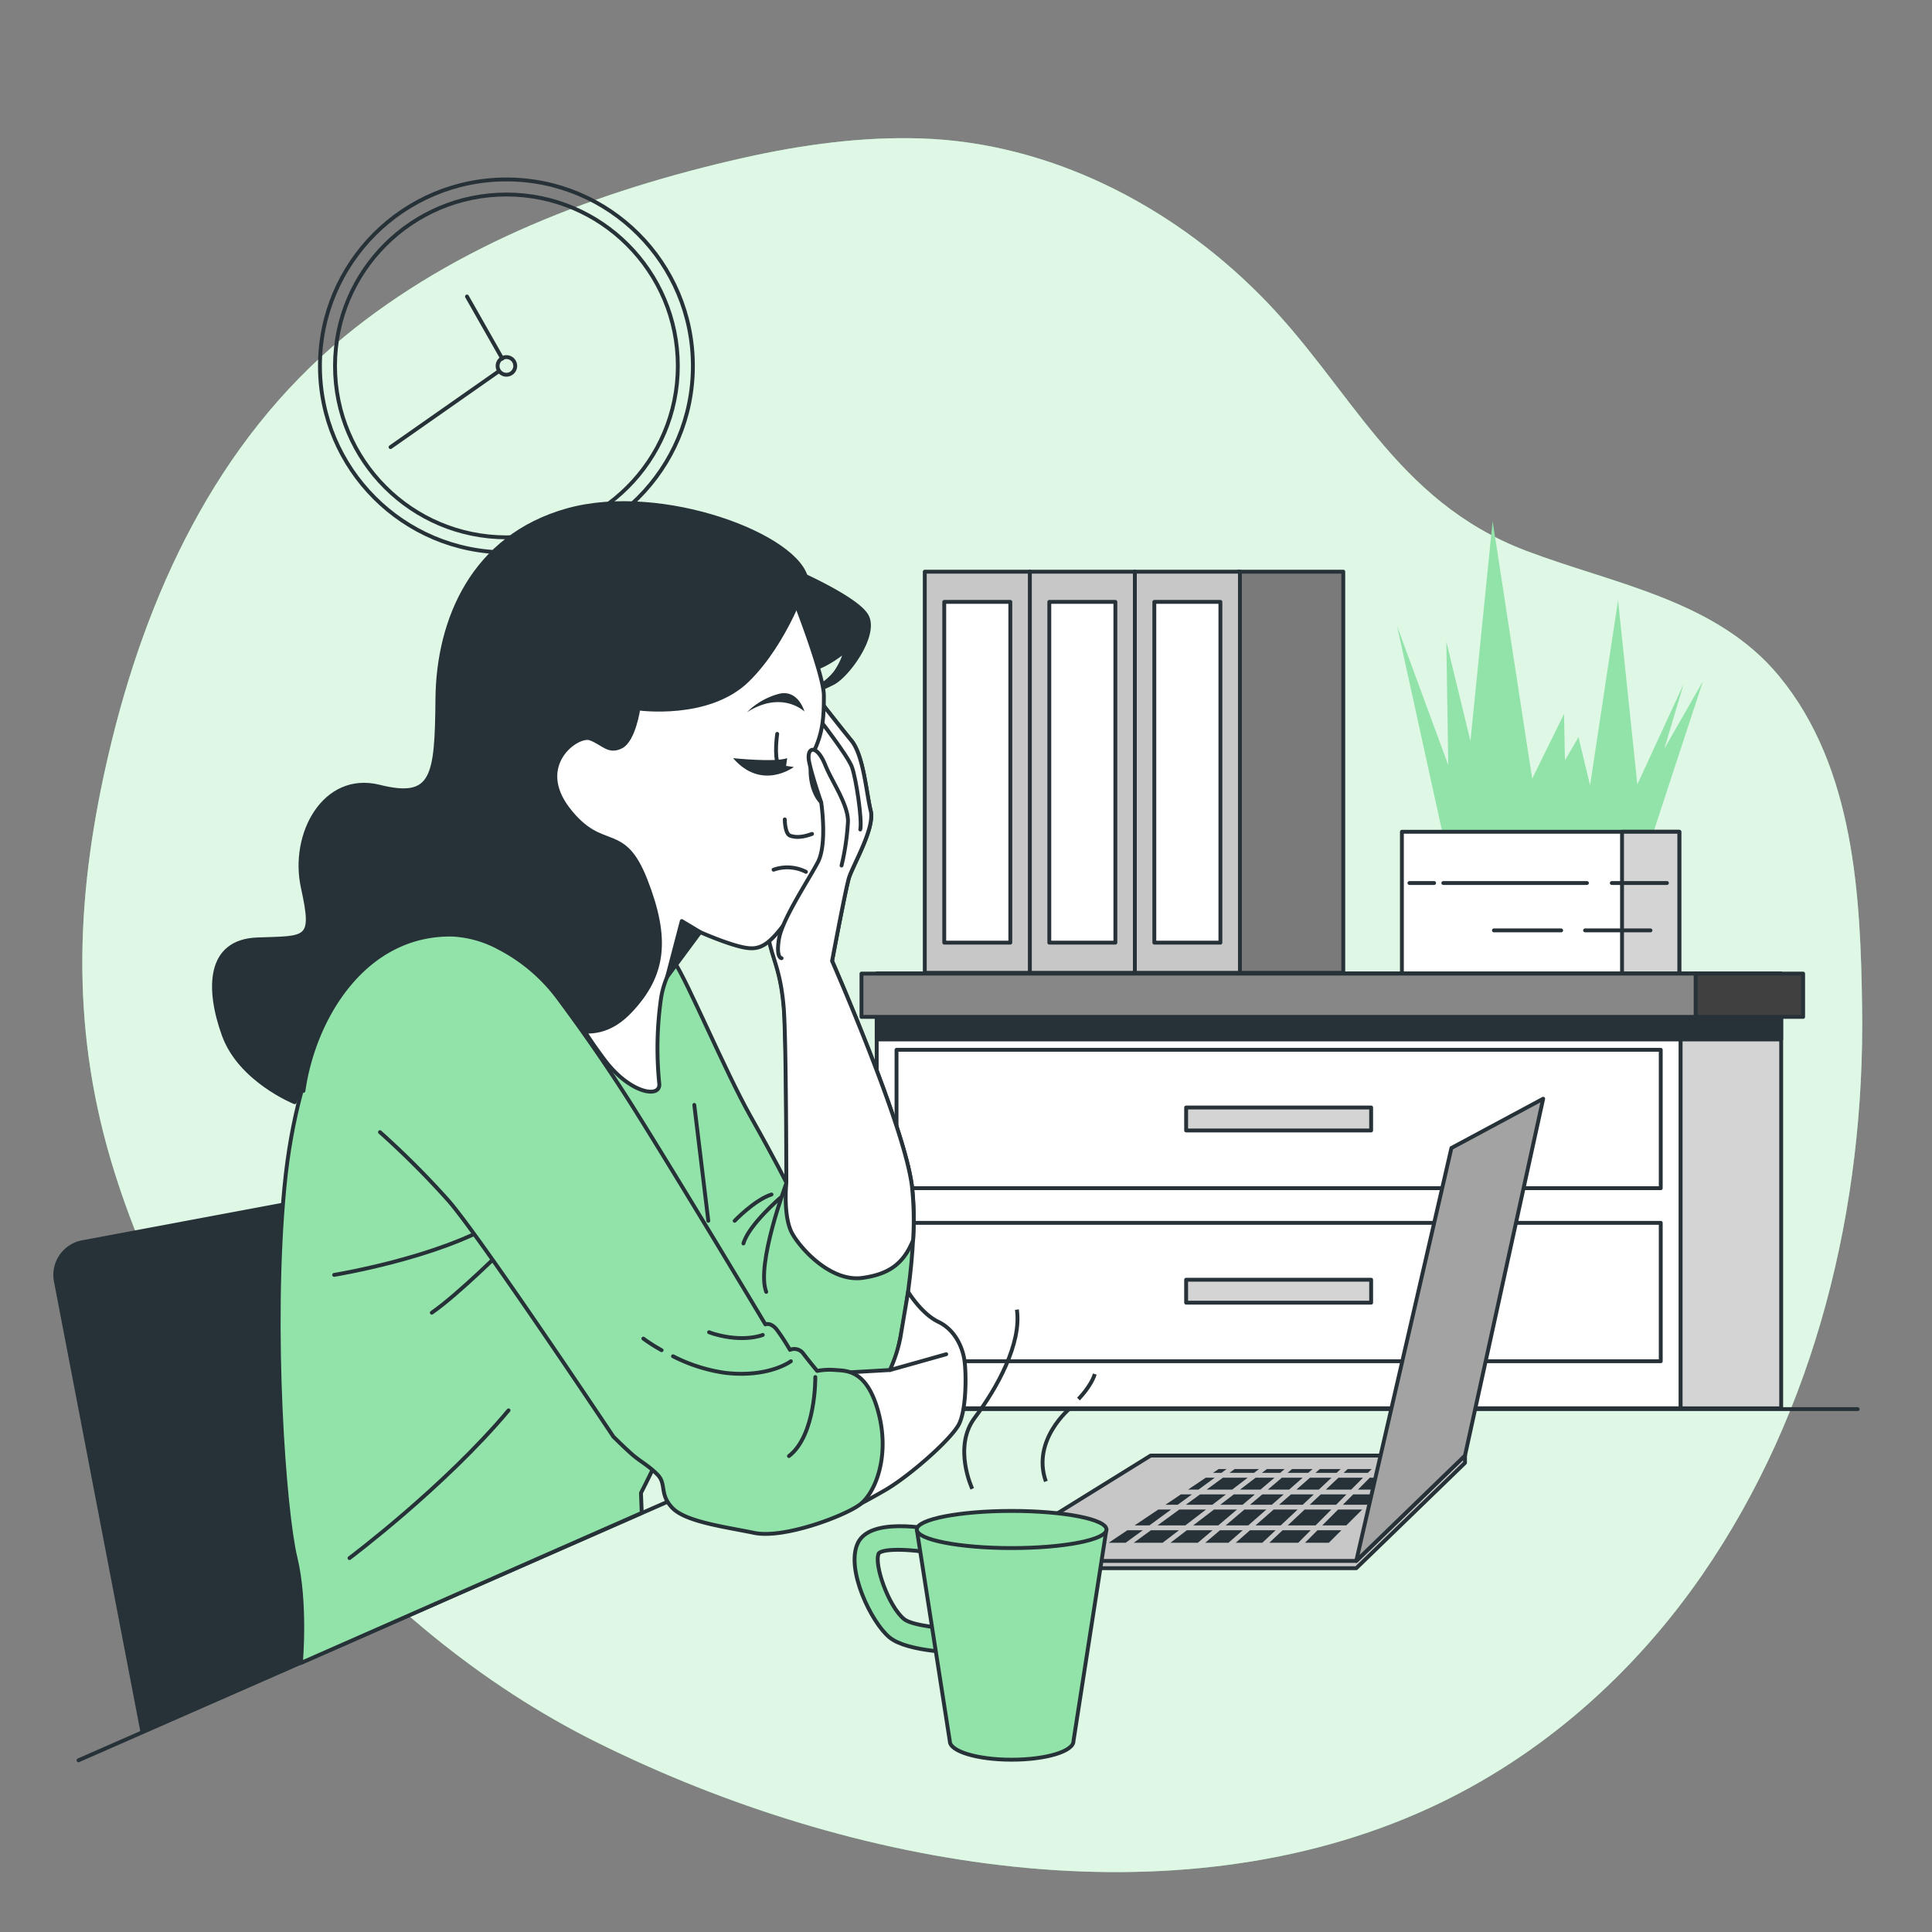 <svg xmlns="http://www.w3.org/2000/svg" viewBox="0 0 500 500"><rect x="0" y="0" width="500" height="500" fill="#808080" stroke="none"/><g id="background-simple"><path d="M238.71,35.84c-15.44-.54-30.92,1.56-46.28,5C154.78,49.32,118,63.35,89.08,87.14,55.89,114.47,37.79,154,28.21,194.7c-8.35,35.47-10.25,69.62.61,106C46.93,361.35,94.28,421.05,154.62,451c66.2,32.84,149.51,47.1,215.25,16.94,29.14-13.37,53.17-35,70.75-60.5,29.26-42.44,42.09-95.13,41.29-147-.42-27.89-1.82-61.68-21.52-85.51-16.23-19.64-42.62-23.73-65.41-32.38-34.24-13-45.41-42.76-69.09-66.4C302.81,53,271.64,37,238.71,35.84Z" style="fill:#92E3A9"></path><path d="M238.71,35.84c-15.44-.54-30.92,1.56-46.28,5C154.78,49.32,118,63.35,89.08,87.14,55.89,114.47,37.79,154,28.21,194.7c-8.35,35.47-10.25,69.62.61,106C46.93,361.35,94.28,421.05,154.62,451c66.2,32.84,149.51,47.1,215.25,16.94,29.14-13.37,53.17-35,70.75-60.5,29.26-42.44,42.09-95.13,41.29-147-.42-27.89-1.82-61.68-21.52-85.51-16.23-19.64-42.62-23.73-65.41-32.38-34.24-13-45.41-42.76-69.09-66.4C302.81,53,271.64,37,238.71,35.84Z" style="fill:#fff;opacity:0.7"></path></g><g id="Clock"><circle cx="131.06" cy="94.7" r="48.26" style="fill:none;stroke:#263238;stroke-linecap:round;stroke-linejoin:round"></circle><circle cx="131.06" cy="94.7" r="44.36" style="fill:none;stroke:#263238;stroke-linecap:round;stroke-linejoin:round"></circle><line x1="128.92" y1="96.2" x2="101.07" y2="115.71" style="fill:none;stroke:#263238;stroke-linecap:round;stroke-linejoin:round"></line><line x1="120.85" y1="76.73" x2="129.99" y2="92.82" style="fill:none;stroke:#263238;stroke-linecap:round;stroke-linejoin:round"></line><path d="M133.34,94.7a2.28,2.28,0,1,1-2.28-2.28A2.28,2.28,0,0,1,133.34,94.7Z" style="fill:none;stroke:#263238;stroke-linecap:round;stroke-linejoin:round"></path></g><g id="Folders"><rect x="320.45" y="147.95" width="27.19" height="103.82" style="fill:#7a7a7a;stroke:#263238;stroke-linecap:round;stroke-linejoin:round"></rect><rect x="293.7" y="147.95" width="27.19" height="103.82" style="fill:#c7c7c7;stroke:#263238;stroke-linecap:round;stroke-linejoin:round"></rect><rect x="298.74" y="155.77" width="17.1" height="88.18" style="fill:#fff;stroke:#263238;stroke-linecap:round;stroke-linejoin:round"></rect><rect x="266.51" y="147.95" width="27.19" height="103.82" style="fill:#c7c7c7;stroke:#263238;stroke-linecap:round;stroke-linejoin:round"></rect><rect x="271.56" y="155.77" width="17.1" height="88.18" style="fill:#fff;stroke:#263238;stroke-linecap:round;stroke-linejoin:round"></rect><rect x="239.33" y="147.95" width="27.19" height="103.82" style="fill:#c7c7c7;stroke:#263238;stroke-linecap:round;stroke-linejoin:round"></rect><rect x="244.37" y="155.77" width="17.1" height="88.18" style="fill:#fff;stroke:#263238;stroke-linecap:round;stroke-linejoin:round"></rect></g><g id="Plant"><polygon points="375.27 224.48 361.57 162.06 374.81 198.02 374.31 166.06 380.55 191.78 386.29 134.85 396.53 201.51 404.77 184.78 405.01 196.77 408.51 190.78 411.51 203.26 418.75 155.32 423.74 203.01 435.72 177.04 430.73 193.77 440.72 176.3 424.91 224.48 375.27 224.48" style="fill:#92E3A9"></polygon><rect x="362.81" y="215.26" width="71.79" height="36.95" style="fill:#fff;stroke:#263238;stroke-linecap:round;stroke-linejoin:round"></rect><rect x="419.78" y="215.26" width="14.82" height="36.95" style="fill:#d4d4d4;stroke:#263238;stroke-linecap:round;stroke-linejoin:round"></rect><line x1="417.13" y1="228.52" x2="431.4" y2="228.52" style="fill:none;stroke:#263238;stroke-linecap:round;stroke-linejoin:round"></line><line x1="373.53" y1="228.52" x2="410.7" y2="228.52" style="fill:none;stroke:#263238;stroke-linecap:round;stroke-linejoin:round"></line><line x1="364.76" y1="228.52" x2="371.15" y2="228.52" style="fill:none;stroke:#263238;stroke-linecap:round;stroke-linejoin:round"></line><line x1="410.22" y1="240.78" x2="427.14" y2="240.78" style="fill:none;stroke:#263238;stroke-linecap:round;stroke-linejoin:round"></line><line x1="386.62" y1="240.78" x2="404.03" y2="240.78" style="fill:none;stroke:#263238;stroke-linecap:round;stroke-linejoin:round"></line></g><g id="Furniture"><rect x="434.92" y="251.97" width="26.04" height="112.49" transform="translate(895.89 616.44) rotate(180)" style="fill:#d4d4d4;stroke:#263238;stroke-linecap:round;stroke-linejoin:round"></rect><rect x="226.89" y="251.97" width="208.03" height="112.49" style="fill:#fff;stroke:#263238;stroke-linecap:round;stroke-linejoin:round"></rect><rect x="434.92" y="251.97" width="26.04" height="17.03" transform="translate(895.89 520.98) rotate(180)" style="fill:#263238;stroke:#263238;stroke-linecap:round;stroke-linejoin:round"></rect><rect x="226.89" y="251.97" width="208.03" height="17.03" style="fill:#263238;stroke:#263238;stroke-linecap:round;stroke-linejoin:round"></rect><rect x="232.02" y="271.69" width="197.78" height="35.81" style="fill:#fff;stroke:#263238;stroke-linecap:round;stroke-linejoin:round"></rect><rect x="306.97" y="286.62" width="47.88" height="5.94" style="fill:#d4d4d4;stroke:#263238;stroke-linecap:round;stroke-linejoin:round"></rect><rect x="232.02" y="316.47" width="197.78" height="35.81" style="fill:#fff;stroke:#263238;stroke-linecap:round;stroke-linejoin:round"></rect><rect x="306.97" y="331.19" width="47.88" height="5.94" style="fill:#d4d4d4;stroke:#263238;stroke-linecap:round;stroke-linejoin:round"></rect><rect x="222.95" y="251.97" width="215.91" height="11.2" style="fill:#878787;stroke:#263238;stroke-linecap:round;stroke-linejoin:round"></rect><rect x="438.87" y="251.97" width="27.79" height="11.2" transform="translate(905.52 515.14) rotate(180)" style="fill:#404040;stroke:#263238;stroke-linecap:round;stroke-linejoin:round"></rect></g><g id="Table"><polyline points="480.76 364.68 227.38 364.68 20.32 455.56" style="fill:none;stroke:#263238;stroke-linecap:round;stroke-linejoin:round"></polyline></g><g id="Device"><polygon points="379.14 378.59 379.14 376.7 253.81 403.96 253.81 405.85 351 405.85 379.14 378.59" style="fill:#c7c7c7;stroke:#263238;stroke-linecap:round;stroke-linejoin:round"></polygon><polygon points="379.14 376.7 297.79 376.7 253.81 403.96 351 403.96 379.14 376.7" style="fill:#c7c7c7;stroke:#263238;stroke-linecap:round;stroke-linejoin:round"></polygon><polygon points="306.9 389.42 313.76 389.42 317.26 386.75 310.57 386.75 306.9 389.42" style="fill:#263238"></polygon><polygon points="306.75 394.78 312.13 390.66 305.21 390.66 299.56 394.78 306.75 394.78" style="fill:#263238"></polygon><polygon points="340 386.75 334.09 386.75 331.04 389.42 337.15 389.42 340 386.75" style="fill:#263238"></polygon><polygon points="315.8 389.42 321.6 389.42 324.75 386.75 319.3 386.75 315.8 389.42" style="fill:#263238"></polygon><polygon points="320.92 385.51 326.21 385.51 329.85 382.42 324.96 382.42 320.92 385.51" style="fill:#263238"></polygon><polygon points="335.83 390.66 329.62 390.66 324.92 394.78 331.45 394.78 335.83 390.66" style="fill:#263238"></polygon><polygon points="320.14 390.66 314.18 390.66 308.79 394.78 315.29 394.78 320.14 390.66" style="fill:#263238"></polygon><polygon points="327.74 390.66 322.05 390.66 317.2 394.78 323.04 394.78 327.74 390.66" style="fill:#263238"></polygon><polygon points="323.51 389.42 329.16 389.42 332.21 386.75 326.67 386.75 323.51 389.42" style="fill:#263238"></polygon><polygon points="325.83 380.19 319.54 380.19 318.19 381.18 324.54 381.18 325.83 380.19" style="fill:#263238"></polygon><polygon points="362.08 381.18 363.07 380.19 356.72 380.19 355.74 381.18 362.08 381.18" style="fill:#263238"></polygon><polygon points="351.44 385.51 357.73 385.51 360.83 382.42 354.51 382.42 351.44 385.51" style="fill:#263238"></polygon><polygon points="291.77 396.02 286.92 399.27 291.31 399.27 295.76 396.02 291.77 396.02" style="fill:#263238"></polygon><polygon points="348.45 386.75 341.8 386.75 338.96 389.42 345.79 389.42 348.45 386.75" style="fill:#263238"></polygon><polygon points="328.12 385.51 333.62 385.51 337.15 382.42 331.76 382.42 328.12 385.51" style="fill:#263238"></polygon><polygon points="343.12 385.51 349.69 385.51 352.76 382.42 346.4 382.42 343.12 385.51" style="fill:#263238"></polygon><polygon points="335.51 385.51 341.31 385.51 344.6 382.42 339.03 382.42 335.51 385.51" style="fill:#263238"></polygon><polygon points="301.62 389.42 304.8 389.42 308.47 386.75 305.61 386.75 301.62 389.42" style="fill:#263238"></polygon><polygon points="344.56 390.66 337.64 390.66 333.26 394.78 340.46 394.78 344.56 390.66" style="fill:#263238"></polygon><polygon points="331.94 396.02 328.49 399.27 335.99 399.27 339.22 396.02 331.94 396.02" style="fill:#263238"></polygon><polygon points="330.14 396.02 323.51 396.02 319.8 399.27 326.68 399.27 330.14 396.02" style="fill:#263238"></polygon><polygon points="315.74 396.02 311.91 399.27 317.92 399.27 321.63 396.02 315.74 396.02" style="fill:#263238"></polygon><polygon points="340.97 396.02 337.73 399.27 343.89 399.27 347.16 396.02 340.97 396.02" style="fill:#263238"></polygon><polygon points="313.83 396.02 307.17 396.02 302.91 399.27 310 399.27 313.83 396.02" style="fill:#263238"></polygon><polygon points="352.55 390.66 346.3 390.66 342.2 394.78 348.41 394.78 352.55 390.66" style="fill:#263238"></polygon><polygon points="316.09 381.18 317.44 380.19 315.38 380.19 313.91 381.18 316.09 381.18" style="fill:#263238"></polygon><polygon points="297.46 394.78 303.1 390.66 299.77 390.66 293.62 394.78 297.46 394.78" style="fill:#263238"></polygon><polygon points="345.91 381.18 346.96 380.19 341.57 380.19 340.44 381.18 345.91 381.18" style="fill:#263238"></polygon><polygon points="331.31 381.18 332.46 380.19 327.87 380.19 326.58 381.18 331.31 381.18" style="fill:#263238"></polygon><polygon points="297.87 396.02 293.41 399.27 300.87 399.27 305.13 396.02 297.87 396.02" style="fill:#263238"></polygon><polygon points="347.72 381.18 354 381.18 354.97 380.19 348.77 380.19 347.72 381.18" style="fill:#263238"></polygon><polygon points="333.22 381.18 338.56 381.18 339.69 380.19 334.38 380.19 333.22 381.18" style="fill:#263238"></polygon><polygon points="356.48 386.75 350.2 386.75 347.54 389.42 353.79 389.42 356.48 386.75" style="fill:#263238"></polygon><polygon points="312.27 385.51 318.88 385.51 322.92 382.42 316.5 382.42 312.27 385.51" style="fill:#263238"></polygon><polygon points="307.46 385.51 310.16 385.51 314.39 382.42 312.06 382.42 307.46 385.51" style="fill:#263238"></polygon><polygon points="351 403.96 375.63 297.1 399.37 284.35 379.14 376.7 351 403.96" style="fill:#a3a3a3;stroke:#263238;stroke-linecap:round;stroke-linejoin:round"></polygon></g><g id="Mug"><path d="M251.2,427.79H251c-2.64,0-16.06-.19-20.76-4s-11.53-17.79-8.19-24.54c3.18-6.4,17.18-4.07,23-2.78l-1.31,5.94c-7.19-1.58-15.12-1.78-16.32-.41-1.33,2.71,2.49,13.74,6.59,17.05,2,1.61,10.21,2.61,16.76,2.63l2.7-.31.69,6.05Z" style="fill:#92E3A9;stroke:#263238;stroke-linecap:round;stroke-linejoin:round"></path><path d="M237.27,395.84l8.54,54.77c0,2.65,7.16,4.8,16,4.8s16-2.15,16-4.8l8.53-54.77Z" style="fill:#92E3A9;stroke:#263238;stroke-linecap:round;stroke-linejoin:round"></path><path d="M286.35,395.84c0,2.65-11,4.8-24.54,4.8s-24.54-2.15-24.54-4.8,11-4.81,24.54-4.81S286.35,393.18,286.35,395.84Z" style="fill:#92E3A9;stroke:#263238;stroke-linecap:round;stroke-linejoin:round"></path><path d="M251.62,385.3s-5.07-10.77.63-18.37,12.18-19.15,10.92-28" style="fill:none;stroke:#263238;stroke-miterlimit:10"></path><path d="M277,364.39s-10.13,8.24-6.33,19" style="fill:none;stroke:#263238;stroke-miterlimit:10"></path><path d="M279.1,362.07s3.24-3.23,4.23-6.47" style="fill:none;stroke:#263238;stroke-miterlimit:10"></path></g><g id="Character"><path d="M36.82,448.05,14.46,331.58a8.62,8.62,0,0,1,6.88-10.1l59.52-11.14A7.56,7.56,0,0,1,89.6,316l23.6,98.77Z" style="fill:#263238;stroke:#263238;stroke-linecap:round;stroke-linejoin:round"></path><path d="M203.57,146.87s17.89,7.53,20.71,12.47-4.94,15.53-8.7,17.42a43.61,43.61,0,0,1-6.12,2.59s5.41-2.83,7.29-6.12a16.48,16.48,0,0,0,2.12-4.94s-5.88,4.94-9.65,4.94-10.35-8.47-9.88-15.77S203.57,146.87,203.57,146.87Z" style="fill:#263238;stroke:#263238;stroke-linecap:round;stroke-linejoin:round"></path><path d="M91,254s-13.84,16-17.39,53.24,0,84.11,2.84,95.82,1.42,27.32,1.42,27.32l88.21-38.85-.2-5.15s8.52-16.33,9.94-23.43,6.74-13.13,3.91-36.55-5.33-38-14.2-55-20.23-27-32.65-31.58S91,254,91,254Z" style="fill:#92E3A9;stroke:#263238;stroke-linecap:round;stroke-linejoin:round"></path><path d="M211.71,180.77s5.45,7,8.63,10.9,3.86,13.63,5,18.18-4.77,14.31-5.68,17.49-4.32,21.36-4.32,21.36S234,291.18,236,306.86s-3,40.89-4.32,45-3.64,7-8.63,8.4-11.59,7.73-19.77-2.72-23.4-36.12-35.44-57.93S145.37,262.33,137.65,256,122,244.15,122,244.15s28.17,0,37.49-.45,11.58.23,15,5.22,13,28,19.76,40,9.32,17.26,9.32,17.26,0-37.25-.68-45.43-2.27-11.36-3.41-15.68-2-11.81-1.82-12.72,3.41-18.4,3.41-18.4l1.59-21.36S198.08,171.23,211.71,180.77Z" style="fill:#92E3A9;stroke:#263238;stroke-linecap:round;stroke-linejoin:round"></path><path d="M203.53,306.17s-7.95,21.13-5.23,28.17" style="fill:none;stroke:#263238;stroke-linecap:round;stroke-linejoin:round"></path><path d="M201.94,310s-8.18,7-9.54,11.81" style="fill:none;stroke:#263238;stroke-linecap:round;stroke-linejoin:round"></path><path d="M190.13,315.94s5.22-5.45,9.54-6.81" style="fill:none;stroke:#263238;stroke-linecap:round;stroke-linejoin:round"></path><line x1="179.68" y1="285.95" x2="183.31" y2="315.94" style="fill:none;stroke:#263238;stroke-linecap:round;stroke-linejoin:round"></line><path d="M215.34,248.7s3.41-18.18,4.32-21.36,6.81-13,5.68-17.49-1.82-14.31-5-18.18-8.63-10.9-8.63-10.9c-13.63-9.54-9.09,11.81-9.09,11.81L201,213.94s-3.18,17.49-3.41,18.4.68,8.41,1.82,12.72,2.73,7.5,3.41,15.68.68,45.43.68,45.43-.91,8.86,1.59,13.18,10.22,12.5,18.17,11.36c6.39-.91,10.48-3.32,13.05-9.78a80.78,80.78,0,0,0-.32-14.07C234,291.18,215.34,248.7,215.34,248.7Z" style="fill:#fff;stroke:#263238;stroke-linecap:round;stroke-linejoin:round"></path><path d="M211.59,185.56s7.82,10,8.89,12.94,2.7,13.74,2.16,16.17" style="fill:#fff;stroke:#263238;stroke-linecap:round;stroke-linejoin:round"></path><path d="M205.46,154.87s7.76,19.77,7.76,25.18-.23,9.18-2.35,13.89-.94,11.06,1.65,13.65,3.06,3.53,2.11,8-3.53,12-9.41,20.47S197,246,192.75,245.24s-11.53-4-11.53-4-8.48,6.82-10.12,16.94a90.94,90.94,0,0,0-.47,22.36c.23,3.77-7.53,2.35-13.89-5.88a126.86,126.86,0,0,1-10.59-16.48c-.47-.7,14.83-4.47,11.3-18.82s-13.18-12.24-17.65-25.42-5.89-19.3,5.65-32.48,31.77-18.59,39.77-24.94S205.46,154.87,205.46,154.87Z" style="fill:#fff;stroke:#263238;stroke-linecap:round;stroke-linejoin:round"></path><path d="M193.31,184.33a18.29,18.29,0,0,1,8.5-4.82c4.83-1,6.38,4.63,6.38,4.63S202.39,178.54,193.31,184.33Z" style="fill:#263238"></path><polygon points="181.22 241.24 176.44 238.37 172.66 252.81 181.22 241.24" style="fill:#263238;stroke:#263238;stroke-linecap:round;stroke-linejoin:round"></polygon><path d="M200.2,225.08a10.72,10.72,0,0,1,8.37.55" style="fill:none;stroke:#263238;stroke-linecap:round;stroke-linejoin:round"></path><path d="M201.14,189.93s-.85,5.71.29,8" style="fill:none;stroke:#263238;stroke-linecap:round;stroke-linejoin:round"></path><path d="M189.72,196.21s10.85,1.14,14,0l-.28,2,2,.29S197.14,204.78,189.72,196.21Z" style="fill:#263238"></path><path d="M203.1,212.06s0,3.76,1.41,4.23,3.06.47,5.65-.47" style="fill:none;stroke:#263238;stroke-linecap:round;stroke-linejoin:round"></path><path d="M208.75,150.16s-5.18,16-15.3,25.89-28.24,7.3-28.24,7.3-1.17,8.23-4.47,9.88-4.7-.94-8-2.12-14.59,6.83-5.65,18.36,14.12,3.29,20,18.35,4.94,24.48-4,33.89-18.6,5-32-3.53-25.65-10.35-33.89-3.29-16.47,20.47-18.35,24.47-2.59,5.89-2.59,5.89S62.14,279.6,57.9,267.83s-4.23-24.24,8.71-24.71,14.82.47,11.77-13.41S84,200.06,98.14,203.59,113,201,113.2,180.76s9.18-41.89,33.66-48.72S207.1,138.87,208.75,150.16Z" style="fill:#263238;stroke:#263238;stroke-linecap:round;stroke-linejoin:round"></path><path d="M86.48,329.94s26.72-4.34,42.24-13.72" style="fill:none;stroke:#263238;stroke-linecap:round;stroke-linejoin:round"></path><path d="M130.89,322.72s-12.28,12.27-19.14,17" style="fill:none;stroke:#263238;stroke-linecap:round;stroke-linejoin:round"></path><path d="M90.45,403.23S115,384.82,131.61,365" style="fill:none;stroke:#263238;stroke-linecap:round;stroke-linejoin:round"></path><path d="M218.3,355.25l12-.69a37.39,37.39,0,0,0,2.72-8.4c.68-4.09,2-11.83,2-11.83s3.48,5.69,7.79,7.74,6.36,6.59,6.82,10.22.45,12.27-1.37,16.13S235.33,382.05,229,385.69,221,390,221,390s3.64-19.53,2.27-25A27.43,27.43,0,0,0,218.3,355.25Z" style="fill:#fff;stroke:#263238;stroke-linecap:round;stroke-linejoin:round"></path><line x1="230.34" y1="354.56" x2="244.88" y2="350.47" style="fill:none;stroke:#263238;stroke-linecap:round;stroke-linejoin:round"></line><path d="M98.34,293a222.36,222.36,0,0,1,17.72,17.72c8.18,9.31,42.68,61.08,42.68,61.08s2.27,2.27,4.54,4.32,4.32,2.95,6.82,5.45.45,5,3.86,8.63,13.5,4.92,21.22,6.51,23.57-4.43,27.43-7.39,7.73-12.27,4.77-23.62-8.4-10.91-11.13-11.14a17.85,17.85,0,0,0-4.77.23s-2.27-2.73-3.63-4.54a2.87,2.87,0,0,0-3.41-.91,55.36,55.36,0,0,0-3.41-5.23c-1.59-2-2.95-1.36-2.95-1.36s-20.68-34.53-33.17-54.52c-8-12.85-15.78-23.64-20.29-29.7a44.51,44.51,0,0,0-15.47-13.23,28.24,28.24,0,0,0-12-3.42c-22.72-.45-35.89,21.36-38.62,40.44" style="fill:#92E3A9;stroke:#263238;stroke-linecap:round;stroke-linejoin:round"></path><path d="M197.4,345.48s-4.78,2-12.5-.23c-.45-.13-.91-.29-1.39-.47" style="fill:none;stroke:#263238;stroke-linecap:round;stroke-linejoin:round"></path><path d="M171.22,349.43a44.58,44.58,0,0,1-4.72-3" style="fill:none;stroke:#263238;stroke-linecap:round;stroke-linejoin:round"></path><path d="M204.67,352.29s-5.68,4.32-17,3A42.86,42.86,0,0,1,174.18,351" style="fill:none;stroke:#263238;stroke-linecap:round;stroke-linejoin:round"></path><path d="M211,356.38s.22,15-6.82,20.45" style="fill:none;stroke:#263238;stroke-linecap:round;stroke-linejoin:round"></path><path d="M217.79,224a63.64,63.64,0,0,0,1.67-11.45c0-4.46-4.19-10.33-5.86-14.51-2.27-5.66-5-4.75-4.19-.84s3.11,10.43,3.11,10.43,1.64,10.79-.87,15.53-9.22,14.8-10.05,19.82.67,5,.67,5" style="fill:#fff;stroke:#263238;stroke-linecap:round;stroke-linejoin:round"></path></g></svg>